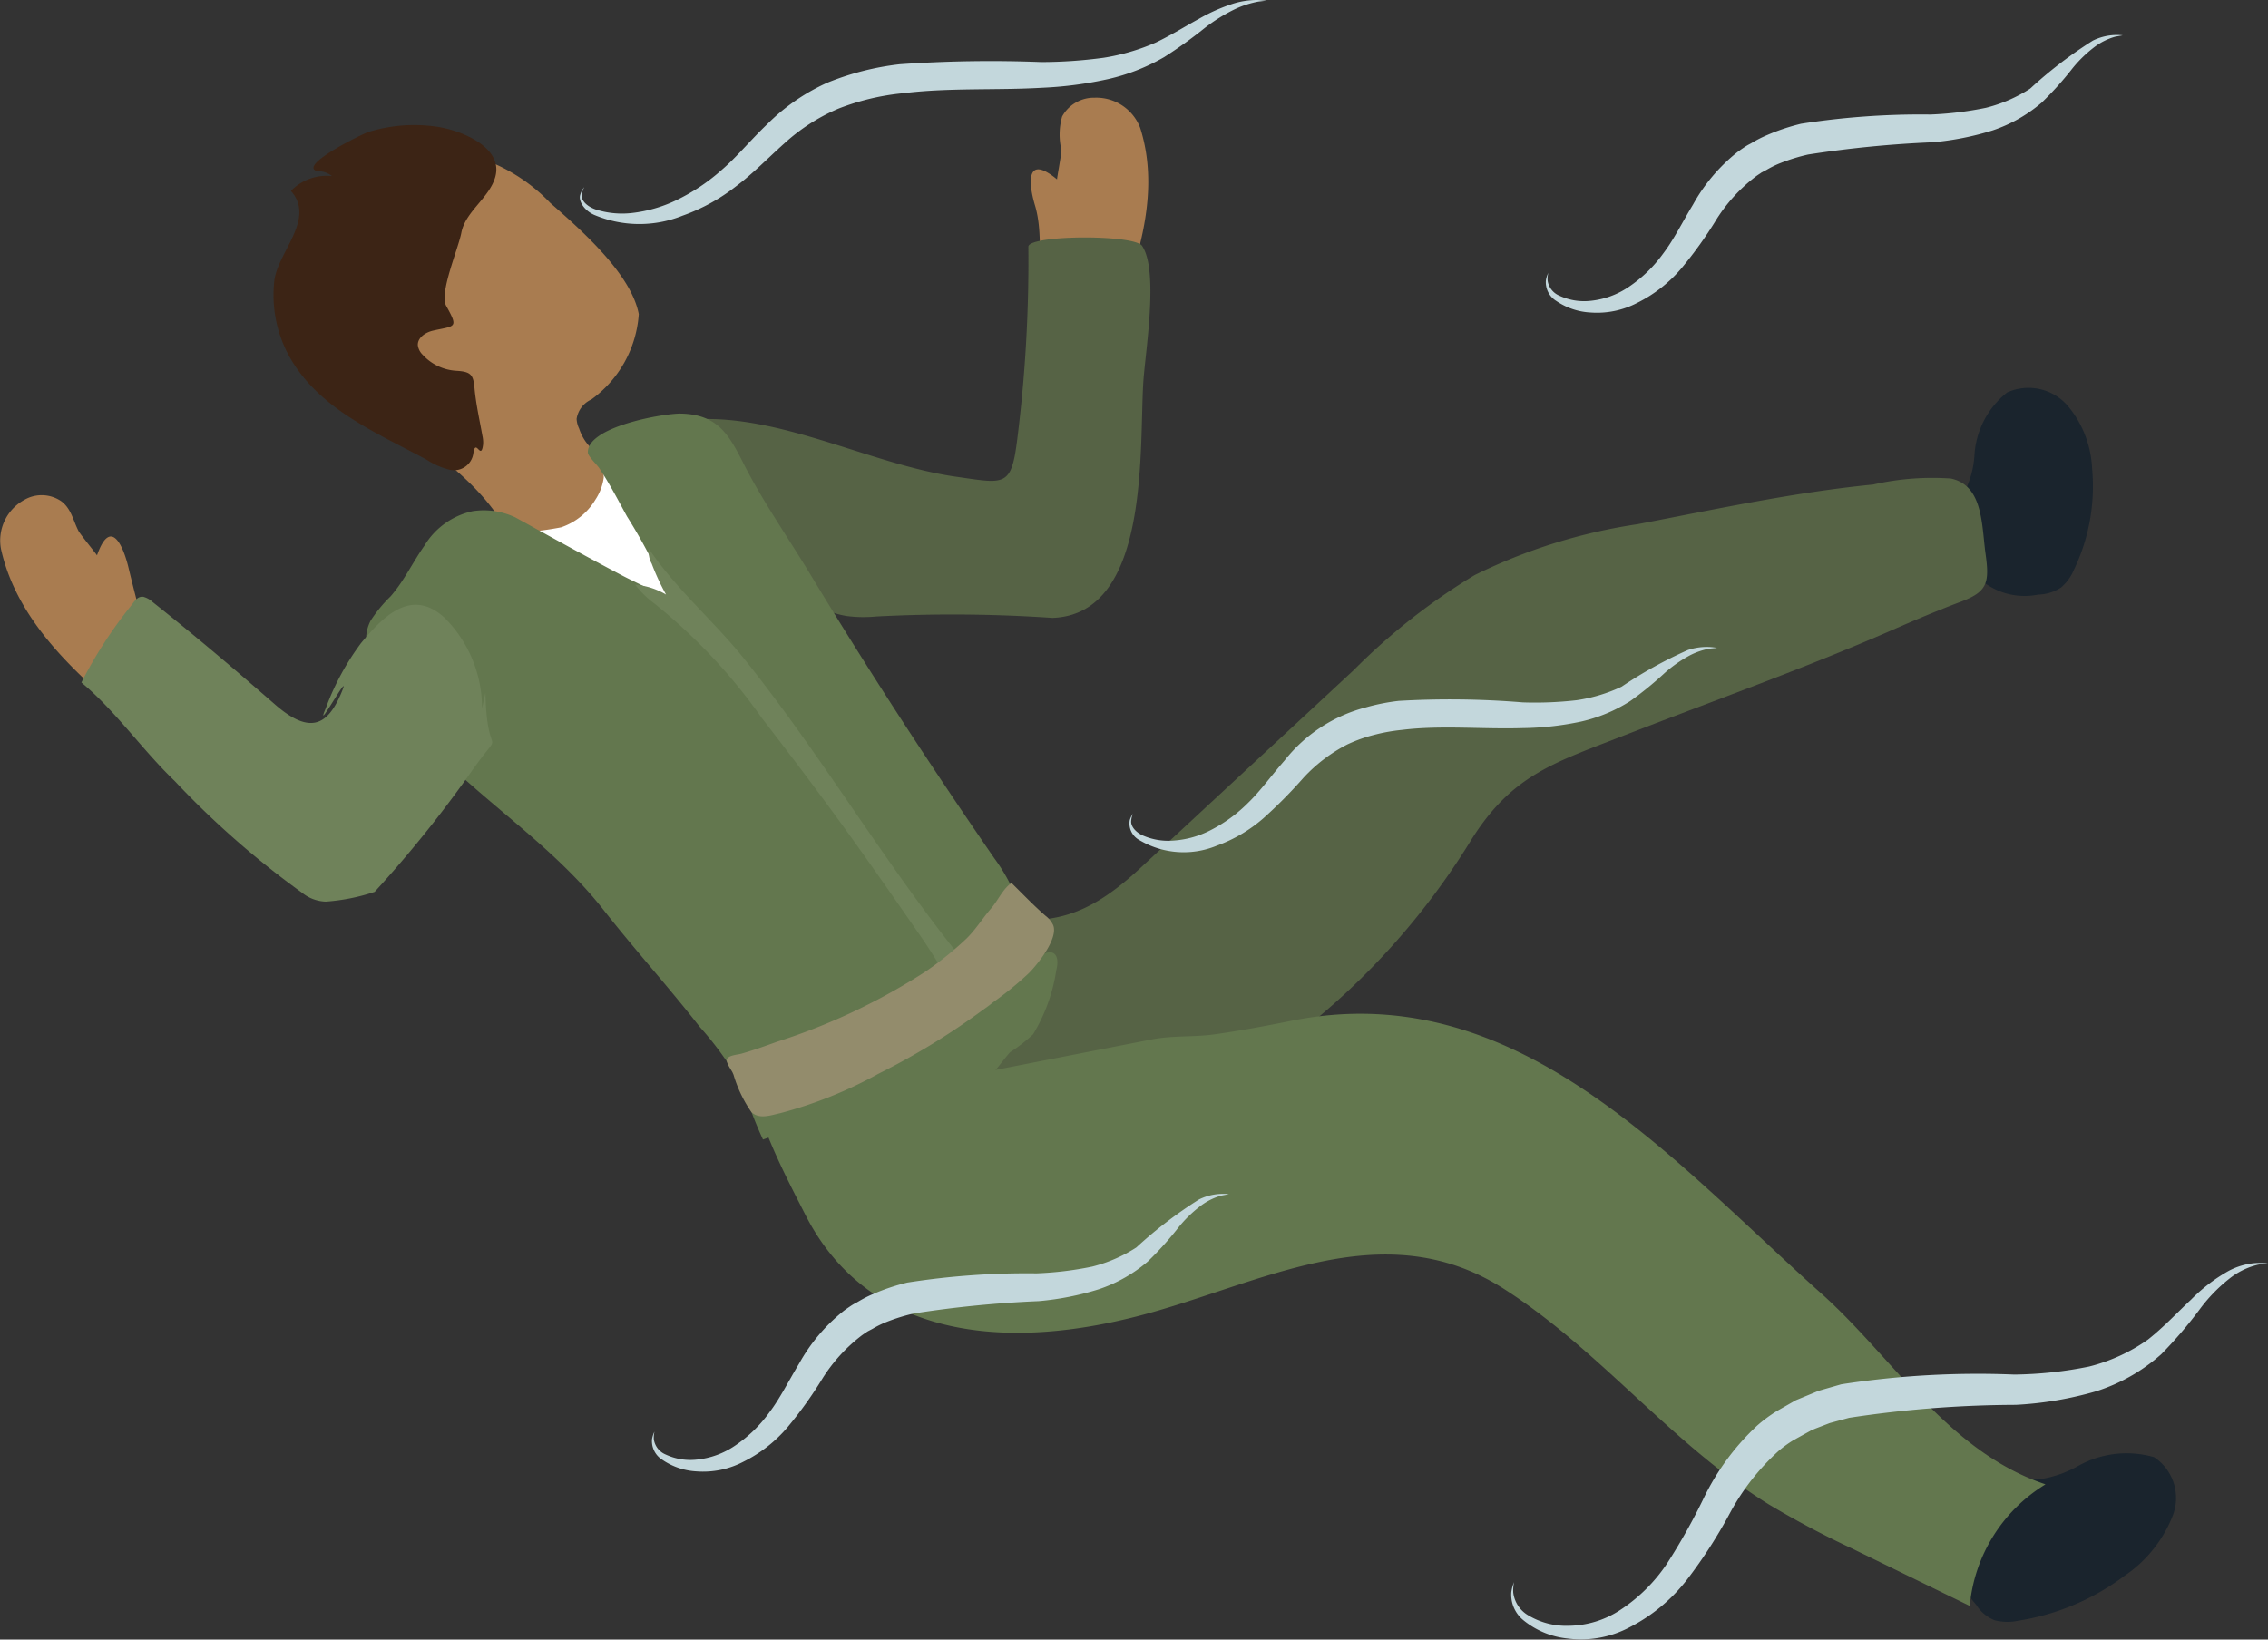 <svg id="eddef689-2673-43ec-8640-eb61ec62aed6" data-name="Layer 1" xmlns="http://www.w3.org/2000/svg" viewBox="0 0 74.035 53.528"><rect x="0" y="0" width="74.035" height="53.528" fill="#333333" stroke="none"/><defs><style>.e11793cb-ebd1-4817-9586-92cce59aa6b3{fill:#a97c50;}.b68f8f8e-0839-493f-b949-b916ffb4e945{fill:#3c2415;}.a24b17e9-7dba-4f53-91c9-d71f337b6c03{fill:#566345;}.e8054e69-865e-4731-99ab-26a0574c3714{fill:#1a242d;}.b927d4ac-25fe-4749-a5cd-4b35f49dd5dd{fill:#63774e;}.ae157761-3110-4f9f-8cc7-0528c7ec635a{fill:#fff;}.ba18c718-fe05-43c4-a880-4f06d27bad14{fill:#6f825a;}.bcc6544f-5226-4580-9a9a-5055c0b03d69{fill:#938c6c;}.b0ec7e49-94b1-4eb7-b1a9-3caa44541f15{fill:#c3d7dc;}</style></defs><title>Artboard 205</title><path class="e11793cb-ebd1-4817-9586-92cce59aa6b3" d="M10.478,6.445A5.394,5.394,0,0,1,13.877,4.861,5.705,5.705,0,0,1,17.963,6.625c.964.845,2.639,2.303,2.889,3.631a3.754,3.754,0,0,1-1.548,2.786.833.833,0,0,0-.481.633.82.82,0,0,0,.082.317,1.595,1.595,0,0,0,1.198,1.068,5.749,5.749,0,0,1,2.013.887,1.254,1.254,0,0,1,.658.969,1.281,1.281,0,0,1-.668.91,7.329,7.329,0,0,1-2.578,1.115,2.676,2.676,0,0,1-.908.072c-1.075-.139-1.709-1.119-2.231-1.954-1.39-2.226-4.127-3.259-5.75-5.321-.278-.353-.52-.732-.761-1.11A3.262,3.262,0,0,1,9.305,9.586a3.052,3.052,0,0,1,.099-1.152A4.354,4.354,0,0,1,10.478,6.445Z"/><path class="b68f8f8e-0839-493f-b949-b916ffb4e945" d="M14.199,4.128a5.059,5.059,0,0,0-2.183.184c-.194.066-2.13,1.011-1.728,1.25a.335.335,0,0,0,.151.029.709.709,0,0,1,.394.156,1.63,1.63,0,0,0-1.336.486c.82.919-.446,2.007-.544,2.951a4.165,4.165,0,0,0,.47,2.415c.95,1.736,2.828,2.508,4.498,3.406a2.445,2.445,0,0,0,.778.336.637.637,0,0,0,.751-.525c.076-.55.252.249.32-.302a.955.955,0,0,0-.022-.284c-.092-.516-.211-1.036-.258-1.558-.039-.434-.112-.54-.596-.567a1.615,1.615,0,0,1-1.098-.525.526.526,0,0,1-.156-.307c-.015-.248.252-.424.496-.479.727-.164.84-.073.429-.809-.233-.417.393-1.853.496-2.391.131-.687.913-1.134,1.105-1.813C16.451,4.781,14.975,4.223,14.199,4.128Z"/><path class="e11793cb-ebd1-4817-9586-92cce59aa6b3" d="M34.18,9.866c-.393-1.029-.084-2.122-.395-3.163-.236-.792-.264-1.663.721-.846-.011-.009.147-.841.143-.961A2.158,2.158,0,0,1,34.672,3.802a1.186,1.186,0,0,1,1.063-.612,1.533,1.533,0,0,1,1.485.987c.75,2.361-.247,4.886-1.232,7.237A2.446,2.446,0,0,1,34.18,9.866Z"/><path class="a24b17e9-7dba-4f53-91c9-d71f337b6c03" d="M32.747,15.621c.263-.141.363-.501.458-1.269a46.501,46.501,0,0,0,.364-6.295c-.005-.392,3.454-.409,3.711-.032.553.81.103,3.485.042,4.445-.139,2.182.229,7.586-2.965,7.703a47.857,47.857,0,0,0-5.753-.046,4.31,4.31,0,0,1-.971-.016c-1.699-.286-3.388-2.177-4.697-3.193a16.298,16.298,0,0,0-2.192-1.266c-.655-.362-1.561-.731-.639-1.259a6.985,6.985,0,0,1,2.82-.711c2.747-.066,5.623,1.509,8.305,1.885C32.028,15.68,32.475,15.768,32.747,15.621Z"/><path class="e8054e69-865e-4731-99ab-26a0574c3714" d="M64.173,17.546a2.23,2.23,0,0,0,.486,1.387,2.213,2.213,0,0,0,1.873.479,1.398,1.398,0,0,0,.748-.232,1.548,1.548,0,0,0,.422-.583,6.299,6.299,0,0,0,.59-3.315,3.416,3.416,0,0,0-.796-2.036,1.695,1.695,0,0,0-1.978-.433,2.833,2.833,0,0,0-1.067,2.072,3.059,3.059,0,0,1-.315,1.157,1.172,1.172,0,0,0-.141.244c-.057.166.077.384.1.556C64.128,17.076,64.141,17.312,64.173,17.546Z"/><path class="e8054e69-865e-4731-99ab-26a0574c3714" d="M65.104,49.232a2.789,2.789,0,0,0-1.084,1.248,2.085,2.085,0,0,0,.487,1.907,1.26,1.26,0,0,0,.6.509,1.687,1.687,0,0,0,.771.017A7.797,7.797,0,0,0,69.352,51.446a4.251,4.251,0,0,0,1.549-1.903,1.597,1.597,0,0,0-.584-1.97,3.235,3.235,0,0,0-2.524.312,3.723,3.723,0,0,1-1.267.418,1.323,1.323,0,0,0-.304.023c-.188.049-.329.295-.482.418C65.532,48.912,65.312,49.065,65.104,49.232Z"/><path class="a24b17e9-7dba-4f53-91c9-d71f337b6c03" d="M28.127,37.378c.226-.137,1.168.157,1.416.191a14.787,14.787,0,0,0,10.173-2.028,23.747,23.747,0,0,0,8.276-8.065c1.32-2.142,2.68-2.552,4.917-3.424,2.957-1.153,5.956-2.213,8.855-3.481.74-.324,1.486-.64,2.242-.925.865-.326.943-.61.809-1.567-.13-.929-.074-2.234-1.133-2.456a8.697,8.697,0,0,0-2.537.196c-2.59.255-5.138.807-7.691,1.295a17.926,17.926,0,0,0-5.319,1.663,20.481,20.481,0,0,0-3.945,3.101q-3.484,3.232-6.967,6.463c-2.228,2.067-3.451,1.846-6.357,1.413q-.483-.072-.968-.131a1.038,1.038,0,0,0-.683.074.856.856,0,0,0-.317.641,15.213,15.213,0,0,0,.073,2.291A19.865,19.865,0,0,1,28.127,37.378Z"/><path class="b927d4ac-25fe-4749-a5cd-4b35f49dd5dd" d="M36.44,43.136q.327-.072.646-.153c3.964-1.005,8.032-3.454,12.017-.898,3.165,2.029,5.426,5.03,8.621,7.02a29.893,29.893,0,0,0,2.72,1.444l3.855,1.88a5.205,5.205,0,0,1,2.473-3.969c-3.191-1.068-4.968-4.132-7.319-6.231-4.946-4.417-9.982-10.386-17.312-8.9-.82.166-1.646.319-2.474.437-.709.101-1.366.032-2.081.171l-5.096.995c.034-.007.41-.518.492-.586a5.211,5.211,0,0,0,.741-.578,5.651,5.651,0,0,0,.76-2.105c.056-.209.064-.503-.144-.565a.422.422,0,0,0-.291.056A7.839,7.839,0,0,0,32.344,32.238c-.92.768-1.864,1.982-3.208,1.654-.601-.147-1.196-.315-1.804-.431-4.845-.923-2.203,3.913-1.048,6.188C28.286,43.596,32.529,43.996,36.44,43.136Z"/><path class="ae157761-3110-4f9f-8cc7-0528c7ec635a" d="M19.745,14.984c-.166.137-.024.432-.037.615a1.733,1.733,0,0,1-.271.713,2.086,2.086,0,0,1-1.121.904,9.068,9.068,0,0,1-2.309.155c.121.74.814,1.341,1.216,1.944q.665.998,1.347,1.984,1.348,1.954,2.745,3.873,1.394,1.923,2.816,3.825c.251.337,2.687,3.845,2.823,3.783A18.76,18.76,0,0,0,32.231,29.164q-1.169-1.732-2.403-3.418-3.247-4.437-6.926-8.536a13.062,13.062,0,0,0-1.838-1.771,2.38,2.38,0,0,0-1.058-.526A.403.403,0,0,0,19.745,14.984Z"/><path class="b927d4ac-25fe-4749-a5cd-4b35f49dd5dd" d="M13.188,18.874c.225-.351.427-.72.668-1.061a2.441,2.441,0,0,1,1.571-1.124,2.411,2.411,0,0,1,1.404.207c1.16.639,2.319,1.282,3.491,1.899.321.169.662.315.975.498a5.415,5.415,0,0,0,.632.426A17.983,17.983,0,0,0,20.467,16.86c-.195-.356-.383-.715-.588-1.065-.103-.176-.21-.35-.324-.52-.07-.104-.361-.381-.365-.498-.03-.852,2.487-1.284,3.03-1.274,1.222.023,1.585.711,2.056,1.64.62,1.223,1.461,2.426,2.173,3.604,1.906,3.155,3.923,6.249,6.009,9.274a6.015,6.015,0,0,1,.891,1.756,2.588,2.588,0,0,1,.138.954c-.038.264-.223.421-.334.666-.131.291-.162.598-.264.897-.442,1.295-2.724,2.222-3.818,2.876a17.46,17.46,0,0,1-4.165,2.032,12.662,12.662,0,0,1-.62-1.624,10.574,10.574,0,0,0-1.441-2.049c-1.018-1.303-2.128-2.53-3.149-3.83-2.01-2.558-4.942-4.1-6.862-6.759-.501-.694-1.195-1.813-.732-2.683a4.57,4.57,0,0,1,.652-.791A5.043,5.043,0,0,0,13.188,18.874Z"/><path class="ba18c718-fe05-43c4-a880-4f06d27bad14" d="M22.805,20.875q-.058-.064-.116-.128a7.555,7.555,0,0,1-1.416-2.348.719.719,0,0,1-.085-.472c.901,1.327,2.106,2.338,3.097,3.573,2.866,3.57,5.091,7.574,8.129,11.008a.175.175,0,0,1,.056.105.168.168,0,0,1-.063.114,1.352,1.352,0,0,1-.503.314.228.228,0,0,1-.149.014.242.242,0,0,1-.099-.084c-.586-.725-1.046-1.601-1.58-2.371-.836-1.205-1.673-2.41-2.533-3.598-.869-1.199-1.763-2.38-2.668-3.551a18.17,18.17,0,0,0-3.511-3.745,3.15,3.15,0,0,1-.63-.617,2.368,2.368,0,0,1,1.327.548,5.871,5.871,0,0,1-.791-1.522"/><path class="e11793cb-ebd1-4817-9586-92cce59aa6b3" d="M4.959,21.83c-.183-1.115-.501-2.194-.76-3.281-.197-.826-.61-1.624-1.033-.416.005-.014-.545-.687-.602-.797-.176-.339-.238-.734-.567-.974a1.13,1.13,0,0,0-1.205-.041,1.509,1.509,0,0,0-.76,1.601c.549,2.486,2.655,4.281,4.664,5.926C5.366,23.273,5.087,22.612,4.959,21.83Z"/><path class="ba18c718-fe05-43c4-a880-4f06d27bad14" d="M15.847,22.617c.047,2.435.691.942-.468,2.585A39.075,39.075,0,0,1,12.23,29.117a6.458,6.458,0,0,1-1.594.319,1.291,1.291,0,0,1-.772-.287A28.857,28.857,0,0,1,5.704,25.499c-1.056-1.012-1.94-2.3-3.047-3.217a14.476,14.476,0,0,1,1.652-2.545c.092-.137.207-.279.374-.252a.737.737,0,0,1,.304.173c1.229.975,2.466,2.012,3.989,3.34,1.154,1.007,1.723.67,2.162-.366.409-.965-.915,1.457-.505.494a8.408,8.408,0,0,1,1.156-2.135c.653-.776,1.602-1.851,2.72-.825a4.158,4.158,0,0,1,.844,4.69"/><path class="bcc6544f-5226-4580-9a9a-5055c0b03d69" d="M23.945,35.088a4.21,4.21,0,0,0,.581,1.217c.259.252.649.1.948.036a14.087,14.087,0,0,0,3.205-1.287,23.234,23.234,0,0,0,3.739-2.332,10.748,10.748,0,0,0,1.179-.963c.28-.286.954-1.121.784-1.552a.846.846,0,0,0-.252-.309c-.391-.34-.743-.71-1.109-1.07-.274.178-.444.573-.663.825-.28.323-.512.705-.82,1.001a10.926,10.926,0,0,1-1.324,1.065,20.307,20.307,0,0,1-4.844,2.29c-.386.139-.773.279-1.168.391-.125.035-.415.048-.47.179-.045.107.136.342.18.432C23.922,35.035,23.934,35.061,23.945,35.088Z"/><path class="b0ec7e49-94b1-4eb7-b1a9-3caa44541f15" d="M49.423,51.652a1.356,1.356,0,0,0-.026.336,1.001,1.001,0,0,0,.466.734,2.412,2.412,0,0,0,1.34.356,3.121,3.121,0,0,0,1.688-.517,5.39,5.39,0,0,0,1.515-1.498,20.044,20.044,0,0,0,1.223-2.182A7.95,7.95,0,0,1,57.357,46.545a4.656,4.656,0,0,1,.648-.479l.617-.352.748-.309.735-.211a29.125,29.125,0,0,1,5.65-.318,12.96,12.96,0,0,0,2.442-.262,5.761,5.761,0,0,0,1.923-.883c.536-.426.971-.899,1.403-1.301a5.496,5.496,0,0,1,1.218-.933,2.212,2.212,0,0,1,.949-.265,3.353,3.353,0,0,1,.344.012,3.348,3.348,0,0,0-.336.048,2.395,2.395,0,0,0-.844.392,5.202,5.202,0,0,0-1.025,1.031,14.101,14.101,0,0,1-1.28,1.498,5.874,5.874,0,0,1-2.125,1.209,11.542,11.542,0,0,1-2.622.443,36.678,36.678,0,0,0-5.441.423l-.633.172-.569.219-.615.339a3.737,3.737,0,0,0-.483.35,7.572,7.572,0,0,0-1.573,1.999,16.015,16.015,0,0,1-1.417,2.203,5.609,5.609,0,0,1-1.87,1.554,3.385,3.385,0,0,1-2.028.37,2.716,2.716,0,0,1-1.448-.601,1.074,1.074,0,0,1-.391-.908A1.394,1.394,0,0,1,49.423,51.652Z"/><path class="b0ec7e49-94b1-4eb7-b1a9-3caa44541f15" d="M21.365,46.739a.84.84,0,0,0-.022.25.636.636,0,0,0,.386.497,1.906,1.906,0,0,0,1.015.167,2.685,2.685,0,0,0,1.238-.448,4.424,4.424,0,0,0,1.136-1.099c.347-.456.615-1.006.972-1.596A5.744,5.744,0,0,1,27.511,42.821c.076-.061.158-.116.239-.171.14-.094.171-.099.261-.153a3.853,3.853,0,0,1,.489-.25,6.79,6.79,0,0,1,1.117-.374,25.302,25.302,0,0,1,4.222-.301,11.01,11.01,0,0,0,1.813-.22,4.801,4.801,0,0,0,1.441-.625,14.135,14.135,0,0,1,2.047-1.568,1.77,1.77,0,0,1,.976-.173l-.25.047a2.056,2.056,0,0,0-.627.301,4.113,4.113,0,0,0-.78.751,10.653,10.653,0,0,1-.989,1.098,4.789,4.789,0,0,1-1.604.909,9.253,9.253,0,0,1-1.961.387,36.157,36.157,0,0,0-4.062.4,6.134,6.134,0,0,0-.9.278,3.158,3.158,0,0,0-.454.222c-.061.034-.192.098-.195.108-.064.042-.129.084-.189.131a5.326,5.326,0,0,0-1.254,1.381,13.351,13.351,0,0,1-1.141,1.594,4.539,4.539,0,0,1-1.445,1.13,2.83,2.83,0,0,1-1.525.314,2.18,2.18,0,0,1-1.123-.381.718.718,0,0,1-.333-.668A.874.874,0,0,1,21.365,46.739Z"/><path class="b0ec7e49-94b1-4eb7-b1a9-3caa44541f15" d="M50.541,8.907a.86.86,0,0,0-.022.25.637.637,0,0,0,.386.497,1.906,1.906,0,0,0,1.015.167,2.686,2.686,0,0,0,1.238-.448A4.423,4.423,0,0,0,54.294,8.274c.347-.456.615-1.006.972-1.596a5.743,5.743,0,0,1,1.42-1.69c.077-.061.158-.116.239-.171.139-.094.17-.099.261-.153a3.87,3.87,0,0,1,.489-.25A6.797,6.797,0,0,1,58.793,4.04a25.305,25.305,0,0,1,4.222-.301,11.005,11.005,0,0,0,1.813-.22A4.802,4.802,0,0,0,66.27,2.894a14.136,14.136,0,0,1,2.047-1.568,1.77,1.77,0,0,1,.976-.173L69.044,1.199a2.055,2.055,0,0,0-.627.301A4.105,4.105,0,0,0,67.637,2.251a10.657,10.657,0,0,1-.989,1.098,4.789,4.789,0,0,1-1.604.909,9.251,9.251,0,0,1-1.961.387,36.153,36.153,0,0,0-4.062.4,6.115,6.115,0,0,0-.9.278,3.172,3.172,0,0,0-.454.222c-.061.034-.192.098-.194.108-.064.042-.129.084-.189.131A5.33,5.33,0,0,0,56.03,7.164a13.287,13.287,0,0,1-1.141,1.594,4.536,4.536,0,0,1-1.445,1.13,2.83,2.83,0,0,1-1.525.314,2.181,2.181,0,0,1-1.123-.381.718.718,0,0,1-.333-.668A.88.88,0,0,1,50.541,8.907Z"/><path class="b0ec7e49-94b1-4eb7-b1a9-3caa44541f15" d="M36.983,26.565a.674.674,0,0,0-.057.232c-.018.156.112.35.362.472a2.064,2.064,0,0,0,.985.176,3.091,3.091,0,0,0,1.242-.34,4.84,4.84,0,0,0,1.239-.906c.397-.384.738-.869,1.177-1.369A4.971,4.971,0,0,1,44.577,23.097a6.726,6.726,0,0,1,1.082-.215,28.964,28.964,0,0,1,4.047.049,11.801,11.801,0,0,0,1.763-.071,5.209,5.209,0,0,0,1.465-.441,14.066,14.066,0,0,1,2.166-1.198,1.927,1.927,0,0,1,.948-.07l-.243.025a2.315,2.315,0,0,0-.636.217,4.288,4.288,0,0,0-.853.601,11.217,11.217,0,0,1-1.098.893,5.049,5.049,0,0,1-1.617.673,9.677,9.677,0,0,1-1.897.211c-1.3.041-2.659-.099-3.936.058a5.923,5.923,0,0,0-.917.164,4.805,4.805,0,0,0-.875.314,5.138,5.138,0,0,0-1.429,1.089,15.679,15.679,0,0,1-1.317,1.328,4.804,4.804,0,0,1-1.506.884,2.833,2.833,0,0,1-2.533-.182.618.618,0,0,1-.315-.637A.691.691,0,0,1,36.983,26.565Z"/><path class="b0ec7e49-94b1-4eb7-b1a9-3caa44541f15" d="M19.074,6.109a.658.658,0,0,0-.084.259c-.02.18.174.38.48.478a2.831,2.831,0,0,0,1.163.107,4.517,4.517,0,0,0,1.448-.419,6.394,6.394,0,0,0,1.486-.994c.484-.416.918-.951,1.47-1.478a6.581,6.581,0,0,1,1.965-1.36,8.903,8.903,0,0,1,2.373-.605,42.488,42.488,0,0,1,4.614-.071,15.281,15.281,0,0,0,2.035-.14,6.91,6.91,0,0,0,1.715-.502c.507-.244.959-.531,1.383-.76a5.786,5.786,0,0,1,1.148-.51A2.654,2.654,0,0,1,41.07,0l.281.019L41.074.052a3.182,3.182,0,0,0-.738.236,5.521,5.521,0,0,0-1.021.635,14.94,14.94,0,0,1-1.312.941,6.529,6.529,0,0,1-1.839.72,12.431,12.431,0,0,1-2.148.281c-1.481.087-3.041-.006-4.528.178a7.887,7.887,0,0,0-2.123.505,6.223,6.223,0,0,0-1.758,1.13c-.52.463-1.026.99-1.59,1.411a6.165,6.165,0,0,1-1.73.95,3.787,3.787,0,0,1-2.89-.024c-.327-.143-.523-.456-.457-.654A.665.665,0,0,1,19.074,6.109Z"/></svg>